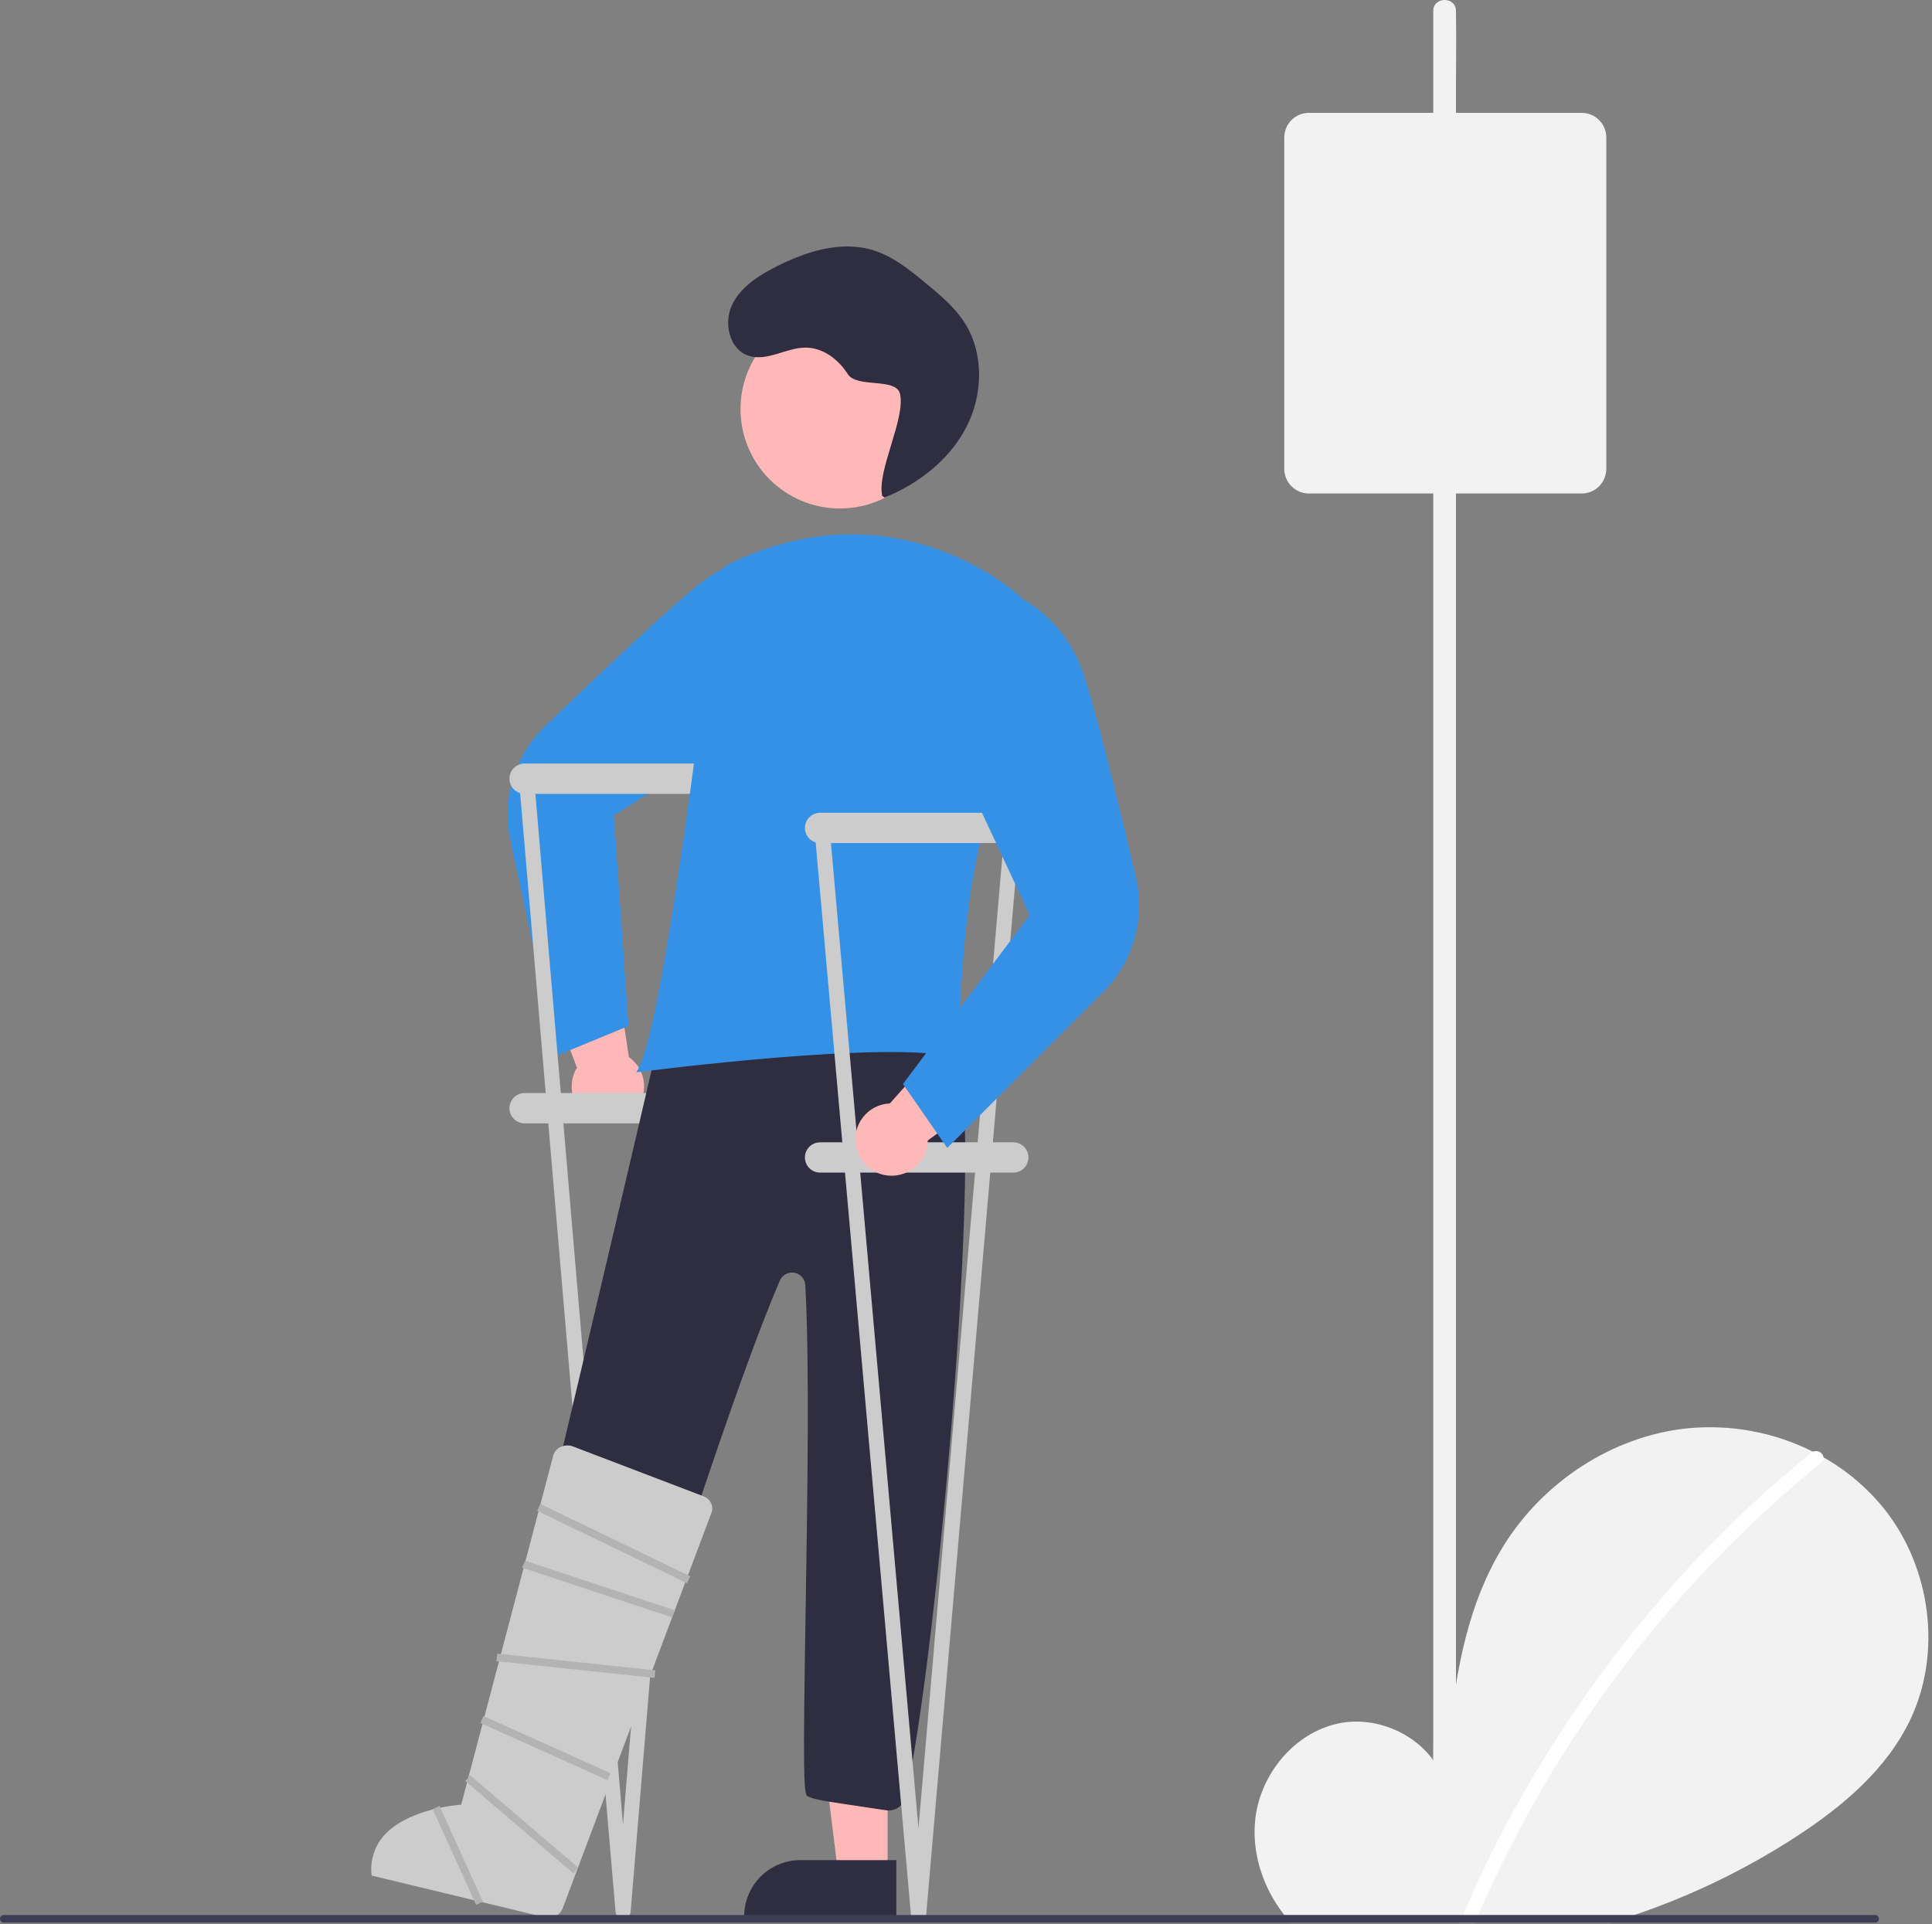 <svg width="510" height="508" viewBox="0 0 510 508" fill="none" xmlns="http://www.w3.org/2000/svg">
<rect x="0" y="0" width="510" height="508" fill="#808080" stroke="none"/>
<g clip-path="url(#clip0)">
<path d="M504.17 454.213C497.87 467.293 486.26 477.023 474.09 484.933C460.788 493.571 446.457 500.508 431.43 505.583C429.37 506.293 427.29 506.953 425.2 507.583H340.69C340.1 506.943 339.54 506.273 339.01 505.583C333.35 498.333 330.29 489.043 331.4 479.943C332.83 468.253 341.71 457.513 353.21 455.033C364.72 452.543 377.84 459.413 381.34 470.663C383.26 448.983 385.48 426.403 397 407.943C407.44 391.233 425.51 379.273 445.09 377.133C456.606 375.934 468.225 378.061 478.57 383.263C479.52 383.743 480.46 384.243 481.38 384.763C487.588 388.283 493.066 392.957 497.52 398.533C509.73 413.993 512.72 436.463 504.17 454.213Z" fill="#F2F2F2"/>
<path d="M480.76 386.133C441.461 418.14 410.406 459.101 390.2 505.583C389.91 506.243 389.62 506.913 389.34 507.583H385.36C385.64 506.913 385.92 506.243 386.21 505.583C390.06 496.583 394.31 487.743 398.98 479.133C408.917 460.824 420.609 443.523 433.89 427.473C447.163 411.403 461.988 396.682 478.15 383.523C478.278 383.419 478.419 383.331 478.57 383.263C478.851 383.141 479.156 383.084 479.462 383.096C479.768 383.108 480.067 383.19 480.337 383.334C480.608 383.478 480.842 383.682 481.022 383.929C481.203 384.176 481.325 384.462 481.38 384.763C481.409 385.026 481.366 385.292 481.257 385.533C481.148 385.774 480.977 385.981 480.76 386.133V386.133Z" fill="white"/>
<path d="M167.214 293.587C168.201 292.611 168.963 291.43 169.444 290.127C169.926 288.825 170.116 287.433 170.001 286.049C169.886 284.666 169.469 283.324 168.78 282.119C168.091 280.913 167.145 279.874 166.011 279.074L161.215 247.454L141.513 253.655L152.306 281.865C151.088 283.86 150.644 286.232 151.058 288.533C151.472 290.834 152.716 292.902 154.554 294.347C156.391 295.792 158.695 296.513 161.028 296.373C163.362 296.233 165.563 295.241 167.214 293.587H167.214Z" fill="#FFB8B8"/>
<path d="M146.919 278.711L134.766 221.955C133.582 216.518 133.813 210.868 135.438 205.547C137.064 200.225 140.028 195.41 144.047 191.562C159.603 176.572 179.596 157.677 186.502 152.79C192.984 148.169 200.827 145.854 208.779 146.214L208.945 146.232L219.399 156.112L196.626 193.601L162.055 215.262L165.902 270.891L146.919 278.711Z" fill="#3591E5"/>
<path d="M189.48 201.583H138.48C136.271 201.583 134.48 203.374 134.48 205.583C134.48 207.792 136.271 209.583 138.48 209.583H189.48C191.689 209.583 193.48 207.792 193.48 205.583C193.48 203.374 191.689 201.583 189.48 201.583Z" fill="#CCCCCC"/>
<path d="M189.48 288.583H138.48C136.271 288.583 134.48 290.374 134.48 292.583C134.48 294.792 136.271 296.583 138.48 296.583H189.48C191.689 296.583 193.48 294.792 193.48 292.583C193.48 290.374 191.689 288.583 189.48 288.583Z" fill="#CCCCCC"/>
<path d="M164.48 506.583C163.98 506.583 163.498 506.396 163.13 506.058C162.761 505.721 162.532 505.258 162.488 504.76L136.992 205.76C136.945 205.231 137.11 204.706 137.45 204.299C137.791 203.893 138.279 203.638 138.807 203.591C139.335 203.544 139.861 203.709 140.268 204.049C140.674 204.39 140.929 204.878 140.976 205.406L164.451 481.658L187.259 205.411C187.282 205.149 187.356 204.895 187.477 204.662C187.597 204.428 187.763 204.222 187.964 204.052C188.165 203.883 188.398 203.755 188.648 203.676C188.898 203.597 189.162 203.568 189.424 203.59C189.685 203.613 189.94 203.687 190.173 203.808C190.406 203.929 190.613 204.095 190.782 204.296C190.951 204.496 191.079 204.729 191.159 204.979C191.238 205.23 191.267 205.493 191.244 205.755L166.473 504.755C166.43 505.253 166.201 505.717 165.833 506.056C165.465 506.394 164.983 506.582 164.482 506.583H164.48Z" fill="#CCCCCC"/>
<path d="M221.715 134.246C236.206 134.246 247.953 122.498 247.953 108.007C247.953 93.516 236.206 81.768 221.715 81.768C207.223 81.768 195.476 93.516 195.476 108.007C195.476 122.498 207.223 134.246 221.715 134.246Z" fill="#FFB8B8"/>
<path d="M143.516 494.591L131.038 490.614L140.44 440.589L158.858 446.459L143.516 494.591Z" fill="#FFB8B8"/>
<path d="M142.822 505.66L102.65 492.856L102.982 491.812C104.26 487.82 107.069 484.498 110.793 482.574C114.516 480.651 118.851 480.282 122.846 481.55L147.955 489.554L142.822 505.66Z" fill="#2F2E41"/>
<path d="M234.305 494.332H221.208L214.975 443.814H234.305V494.332Z" fill="#FFB8B8"/>
<path d="M196.449 505.994H236.612V491.09H211.258C207.332 491.095 203.568 492.656 200.792 495.433C198.015 498.209 196.454 501.973 196.449 505.899V505.994Z" fill="#2F2E41"/>
<path d="M233.922 477.938L229.502 477.279C216.095 475.281 215.292 475.161 213.163 474.227C212.076 473.749 212 466.533 212.653 425.971C213.131 396.197 213.728 359.141 212.57 339.248C212.522 338.463 212.212 337.717 211.688 337.131C211.165 336.544 210.459 336.151 209.684 336.014C208.91 335.878 208.112 336.006 207.419 336.379C206.727 336.751 206.18 337.346 205.867 338.068C195.891 361.105 179.155 412.658 168.08 446.772C164.228 458.638 161.185 468.011 159.26 473.629C158.888 474.692 158.133 475.577 157.143 476.113C156.153 476.649 154.999 476.797 153.906 476.527C144.792 474.249 145.402 473.28 132.421 469.923C131.298 469.636 130.329 468.927 129.717 467.942C129.105 466.958 128.898 465.775 129.139 464.641C131.487 453.569 174.453 274.041 177.742 256.975C177.854 256.391 178.079 255.835 178.407 255.339C178.734 254.842 179.157 254.416 179.65 254.084C180.144 253.752 180.698 253.52 181.281 253.404C181.864 253.287 182.464 253.287 183.047 253.404C192.721 255.353 198.607 257.421 208.166 259.42C218.482 261.578 229.149 263.809 239.553 265.892C240.588 266.1 241.516 266.669 242.172 267.497C244.746 270.749 248.564 272.574 252.606 274.506C255.33 275.809 249.156 275.692 251.529 277.57C261.139 285.178 247.319 439.658 238.969 474.548C238.701 475.64 238.035 476.593 237.102 477.22C236.168 477.847 235.034 478.103 233.922 477.938V477.938Z" fill="#2F2E41"/>
<path d="M232.898 130.967C231.366 124.467 239.11 110.48 237.579 103.98C236.541 99.578 226.19 102.57 223.774 98.747C221.359 94.924 217.313 91.826 212.79 91.775C207.592 91.717 202.477 95.573 197.553 93.906C192.575 92.221 190.983 85.403 193.185 80.63C195.386 75.857 200.127 72.816 204.812 70.433C212.79 66.374 222.078 63.41 230.617 66.096C235.778 67.719 240.094 71.236 244.27 74.676C248.077 77.812 251.948 81.018 254.609 85.171C259.822 93.306 259.508 104.266 255.053 112.84C250.597 121.414 242.479 127.705 233.534 131.357" fill="#2F2E41"/>
<path d="M168.47 282.233C171.302 277.502 175.602 255.336 180.904 218.13C184.514 192.731 187.659 166.924 189.22 153.741C189.341 152.674 189.731 151.655 190.354 150.781C190.976 149.906 191.811 149.203 192.779 148.74C193.792 148.251 194.798 147.788 195.799 147.352C208.722 141.731 221.819 139.868 234.723 141.816C247.608 143.795 259.694 149.302 269.642 157.727L269.76 157.838L269.79 157.996C269.846 158.289 275.266 187.494 264.165 207.225C253.217 226.694 253.089 278.252 253.089 278.77V279.433L252.451 279.251C235.419 274.385 169.626 282.899 168.964 282.986L167.939 283.119L168.47 282.233Z" fill="#3591E5"/>
<path d="M267.48 214.583H216.48C214.271 214.583 212.48 216.374 212.48 218.583C212.48 220.792 214.271 222.583 216.48 222.583H267.48C269.689 222.583 271.48 220.792 271.48 218.583C271.48 216.374 269.689 214.583 267.48 214.583Z" fill="#CCCCCC"/>
<path d="M267.48 301.583H216.48C214.271 301.583 212.48 303.374 212.48 305.583C212.48 307.792 214.271 309.583 216.48 309.583H267.48C269.689 309.583 271.48 307.792 271.48 305.583C271.48 303.374 269.689 301.583 267.48 301.583Z" fill="#CCCCCC"/>
<path d="M242.48 507.583C241.98 507.583 241.498 507.396 241.13 507.058C240.761 506.721 240.532 506.258 240.488 505.76L214.992 218.76C214.969 218.498 214.997 218.234 215.076 217.984C215.154 217.733 215.282 217.501 215.45 217.299C215.619 217.098 215.825 216.932 216.058 216.81C216.291 216.688 216.546 216.614 216.807 216.591C217.069 216.568 217.332 216.596 217.583 216.675C217.834 216.753 218.066 216.881 218.268 217.049C218.469 217.218 218.635 217.424 218.757 217.657C218.878 217.89 218.953 218.145 218.976 218.406L242.451 482.658L265.259 218.411C265.305 217.883 265.558 217.394 265.964 217.052C266.37 216.711 266.895 216.545 267.424 216.59C267.952 216.636 268.441 216.89 268.782 217.295C269.124 217.701 269.29 218.226 269.244 218.755L244.473 505.755C244.43 506.253 244.201 506.717 243.833 507.056C243.465 507.394 242.983 507.582 242.483 507.583H242.48Z" fill="#CCCCCC"/>
<path d="M226.013 302.85C225.715 301.494 225.717 300.089 226.021 298.734C226.324 297.379 226.921 296.107 227.769 295.008C228.617 293.909 229.696 293.009 230.93 292.372C232.164 291.734 233.522 291.376 234.909 291.32L256.117 267.382L269.286 283.293L244.897 301.11C244.836 303.446 243.92 305.68 242.322 307.386C240.724 309.092 238.556 310.153 236.228 310.368C233.9 310.582 231.575 309.935 229.692 308.55C227.809 307.164 226.5 305.136 226.013 302.85V302.85Z" fill="#FFB8B8"/>
<path d="M238.361 286.189L271.818 241.579L254.565 204.61L255.818 160.764L269.962 158.151L270.112 158.226C276.983 162.245 282.309 168.45 285.24 175.85C288.382 183.706 294.899 210.431 299.813 231.469C301.096 236.883 300.968 242.536 299.441 247.886C297.913 253.237 295.038 258.105 291.09 262.026L250.047 303.069L238.361 286.189Z" fill="#3591E5"/>
<path d="M98.111 495.178L143.883 506.199C144.771 506.434 145.714 506.35 146.546 505.961C147.378 505.573 148.048 504.904 148.438 504.073L187.758 399.531C187.931 399.129 188.021 398.696 188.022 398.258C188.022 397.82 187.934 397.387 187.761 396.985C187.563 396.533 187.275 396.127 186.915 395.79C186.555 395.452 186.13 395.192 185.667 395.024L151.252 381.881C150.708 381.673 150.126 381.582 149.545 381.614C148.963 381.647 148.395 381.801 147.878 382.068C147.428 382.29 147.031 382.606 146.713 382.994C146.396 383.383 146.165 383.835 146.037 384.32L146.036 384.325L121.746 476.463L121.385 476.486C121.246 476.495 107.321 477.442 101.059 484.959C99.891 486.367 99.025 488.002 98.518 489.761C98.011 491.519 97.872 493.364 98.111 495.178V495.178Z" fill="#CCCCCC"/>
<path d="M496 506.583C496 506.714 495.975 506.845 495.925 506.966C495.875 507.088 495.801 507.198 495.708 507.291C495.615 507.384 495.505 507.458 495.383 507.508C495.262 507.558 495.131 507.583 495 507.583H1C0.735 507.583 0.48 507.478 0.293 507.29C0.105 507.103 -1.52588e-05 506.848 -1.52588e-05 506.583C-1.52588e-05 506.318 0.105 506.063 0.293 505.876C0.48 505.688 0.735 505.583 1 505.583H495C495.131 505.583 495.262 505.608 495.383 505.658C495.505 505.708 495.615 505.782 495.708 505.875C495.801 505.968 495.875 506.078 495.925 506.2C495.975 506.321 496 506.452 496 506.583V506.583Z" fill="#3F3D56"/>
<path d="M131.26 436.574L131.05 438.563L172.781 442.983L172.992 440.994L131.26 436.574Z" fill="#B3B3B3"/>
<path d="M127.622 453.051L126.801 454.875L160.384 469.985L161.205 468.161L127.622 453.051Z" fill="#B3B3B3"/>
<path d="M177.384 426.985L137.801 413.875L138.622 412.051L178.205 425.161L177.384 426.985Z" fill="#B3B3B3"/>
<path d="M181.384 417.985L141.801 398.875L142.622 397.051L182.205 416.161L181.384 417.985Z" fill="#B3B3B3"/>
<path d="M124.131 468.711L122.832 470.231L151.372 494.611L152.67 493.09L124.131 468.711Z" fill="#B3B3B3"/>
<path d="M116.028 476.793L114.207 477.619L125.666 502.889L127.488 502.063L116.028 476.793Z" fill="#B3B3B3"/>
<path d="M384.34 477.987V22.183C384.34 16.028 384.457 9.86 384.34 3.706C384.335 3.437 384.34 3.167 384.34 2.898C384.34 -0.963 378.34 -0.969 378.34 2.898V458.702C378.34 464.857 378.223 471.025 378.34 477.179C378.345 477.448 378.34 477.718 378.34 477.987C378.34 481.848 384.34 481.854 384.34 477.987V477.987Z" fill="#F2F2F2"/>
<path d="M417.523 130.291H345.523C343.8 130.289 342.148 129.604 340.929 128.385C339.711 127.167 339.025 125.515 339.023 123.791V36.291C339.025 34.568 339.711 32.916 340.929 31.698C342.148 30.479 343.8 29.794 345.523 29.791H417.523C419.246 29.794 420.899 30.479 422.117 31.698C423.336 32.916 424.021 34.568 424.023 36.291V123.791C424.021 125.515 423.336 127.167 422.117 128.385C420.899 129.604 419.246 130.289 417.523 130.291V130.291Z" fill="#F2F2F2"/>
</g>
<defs>
<clipPath id="clip0">
<rect width="509.046" height="507.583" fill="white"/>
</clipPath>
</defs>
</svg>
